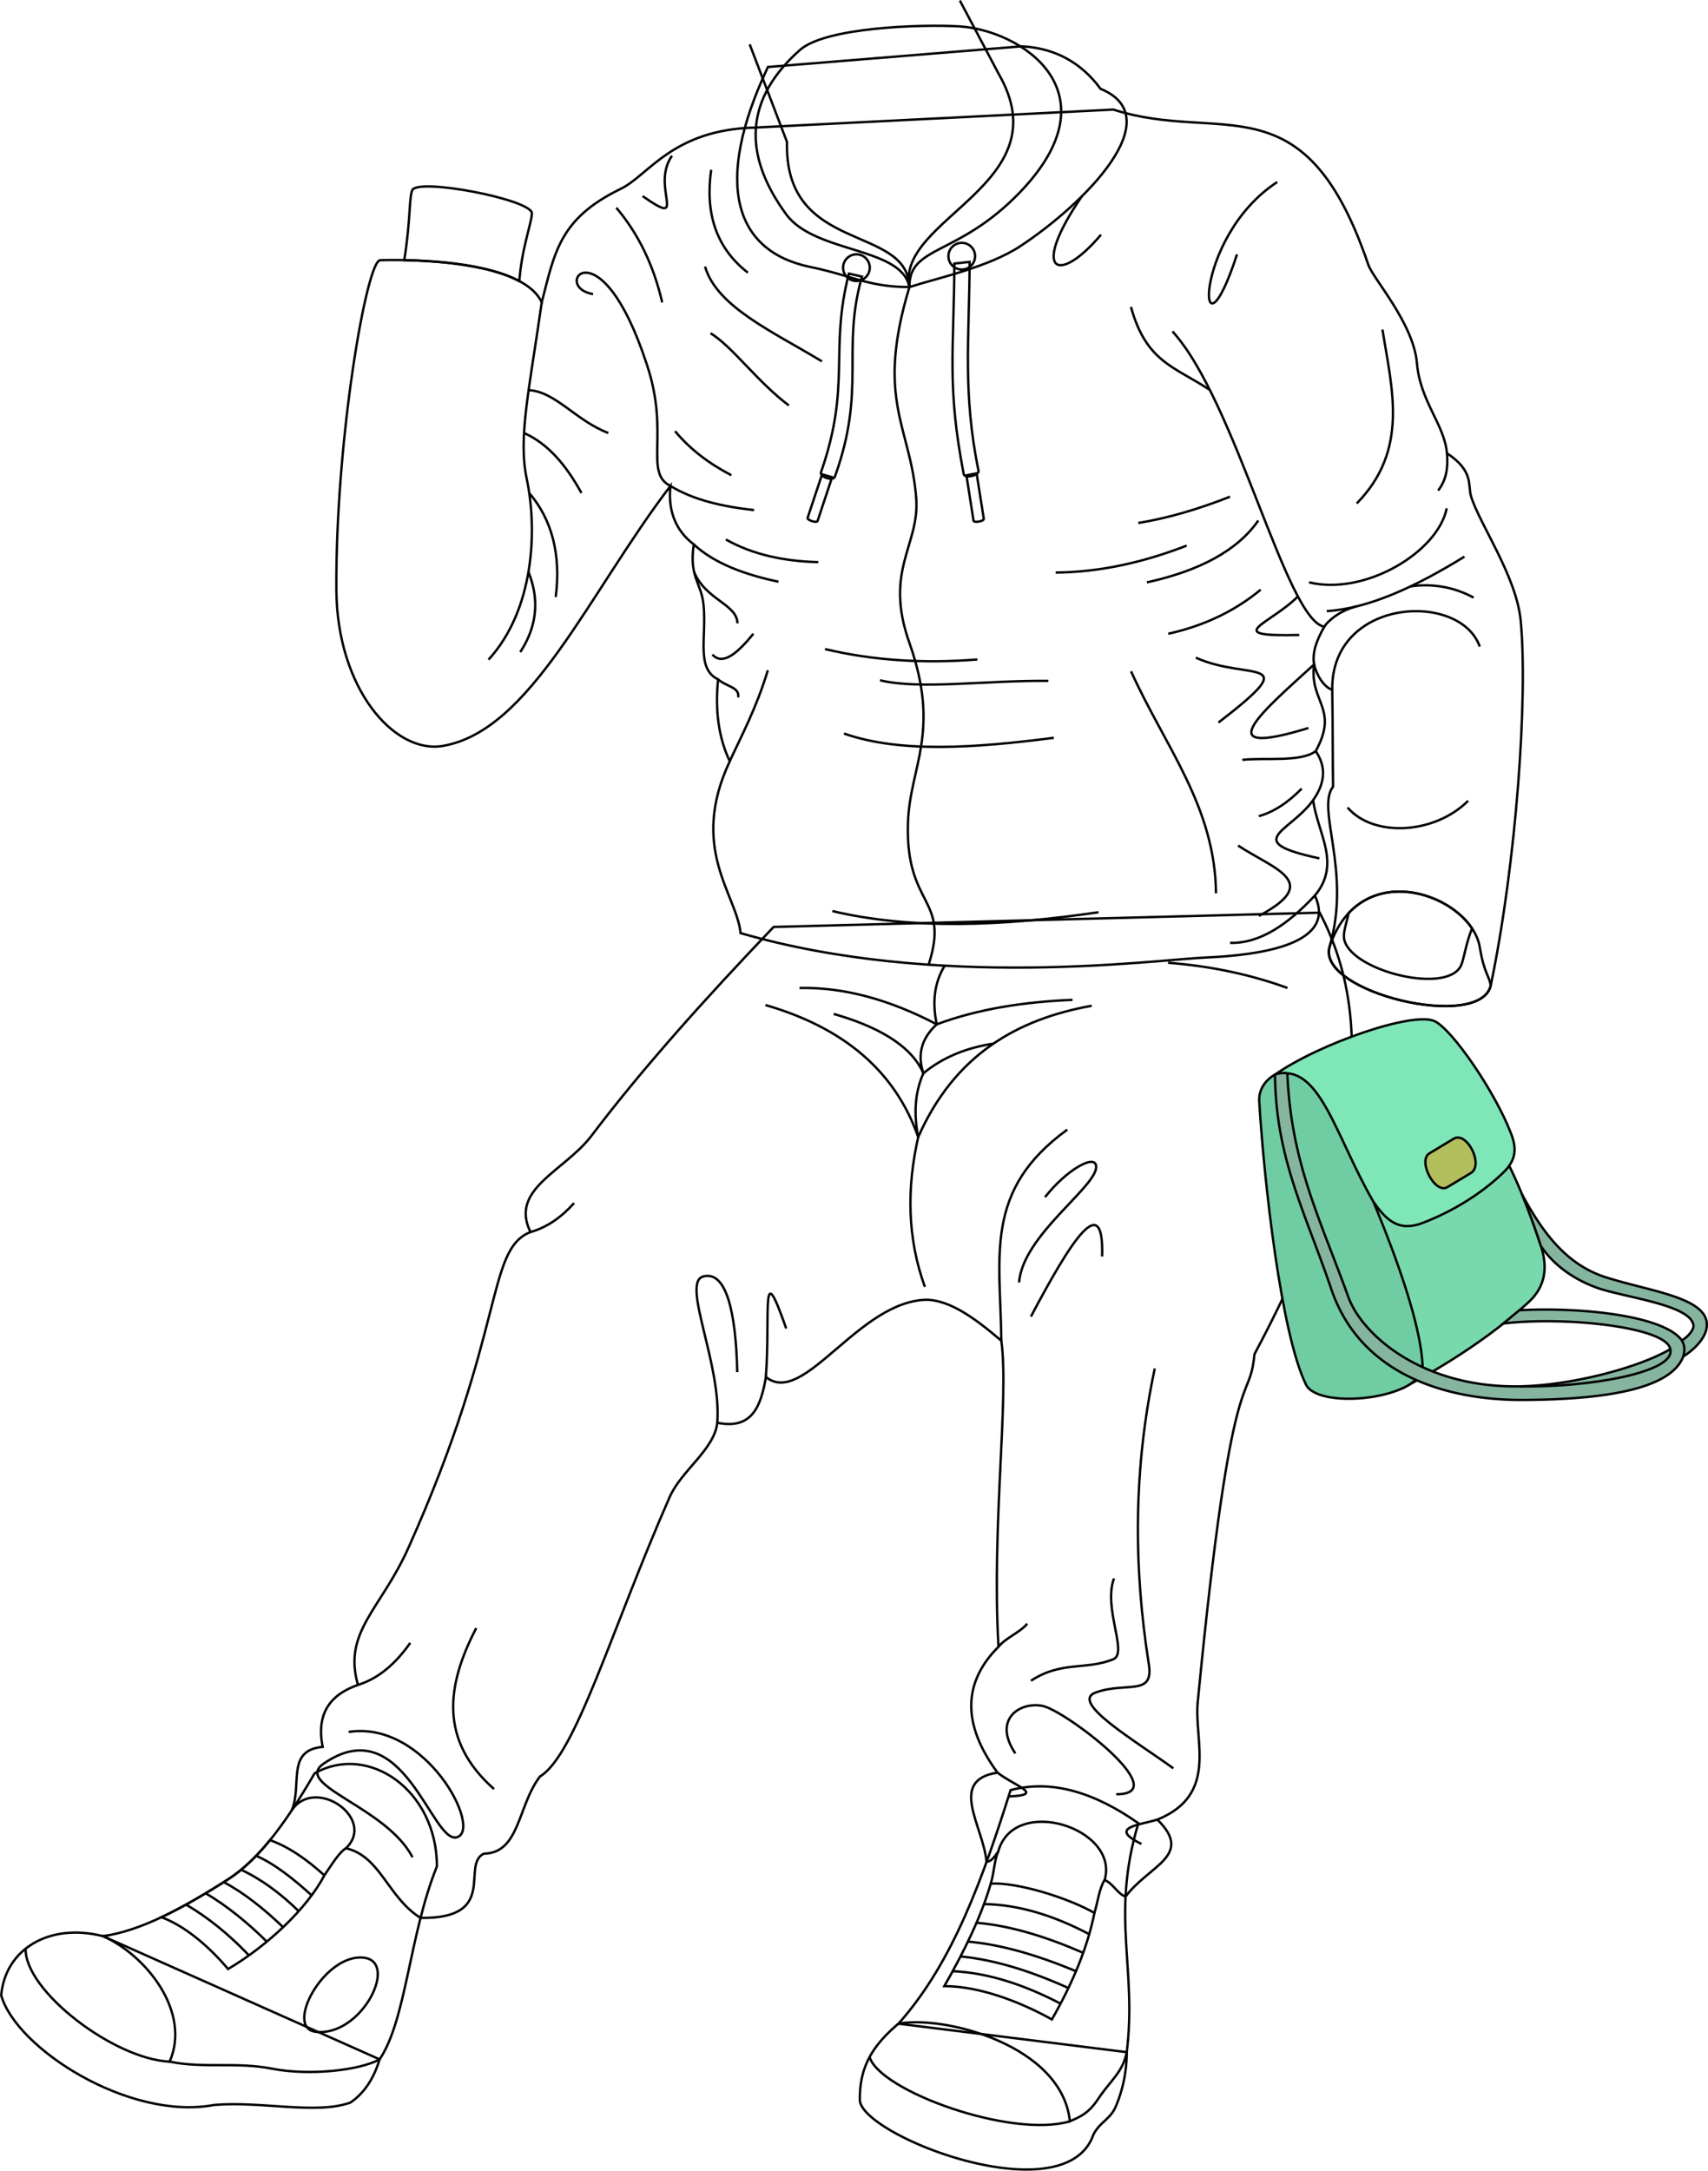 <svg id="presence" xmlns="http://www.w3.org/2000/svg" viewBox="0 0 1444.27 1835.13">
  <defs>
    <style>
      .cls-1 {
        fill: none;
      }

      .cls-1, .cls-2, .cls-3, .cls-4, .cls-5, .cls-6 {
        stroke: #000;
        stroke-miterlimit: 10;
        stroke-width: 2px;
      }

      .cls-2 {
        fill: #78d9ad;
      }

      .cls-3 {
        fill: #70cca2;
      }

      .cls-4 {
        fill: #7fe6b8;
      }

      .cls-5 {
        fill: #b3bf5c;
      }

      .cls-6 {
        fill: #85b59f;
      }
    </style>
  </defs>
  <title>waitingRoomAsleep</title>
  <g id="bennettSoleSide">
    <path class="cls-1" d="M321,1741c-4.7,15.44-12.39,28.14-24.74,36.56-29.14,10.35-75.31-1.45-115.33,2C109.33,1793.1,13.63,1731.82,1,1686.84c3.54-39.37,41-61.43,86.07-50Z"/>
    <path class="cls-1" d="M952.76,1734.91a117.7,117.7,0,0,1-9.37,46.19c-4.82,11.28-15.62,14-19.77,26-26.82,63.53-192.61-.93-196.49-30.93-.73-28.41,10.62-46.73,32.58-65.34Z"/>
  </g>
  <g id="bennettShoe">
    <path class="cls-1" d="M369.45,1577.83C346,1636.07,343.55,1707.54,321,1741c-17.34,9.46-59.69,14-91.07,7.86-30.49-5.93-56.88,0-86.48-5.9,18.26-41.79-19.42-89.69-56.34-106.13,32.05-4.48,67.86-23.78,105.48-47.83,28.19-18,51.42-52,73.38-89.75C311.37,1473.36,369.45,1513.36,369.45,1577.83Z"/>
    <path class="cls-1" d="M962.59,1541.36c-23.58,78.6-1,122.32-9.83,193.55-3.29,17.11-14.11,24.22-24,39.32-8.79,13.34-16.54,15.64-24.09,19.14-6.39-63.86-105.62-89.9-144.91-82.53,46.85-52.68,71.72-124.77,94.8-197.48C889.81,1504.1,925.92,1515.65,962.59,1541.36Z"/>
  </g>
  <g id="bennettShoelace">
    <path class="cls-1" d="M274.29,1585.44c-14.89-13.44-30.13-24.16-46-29.78-11.11,13.63-22.89,25.12-35.7,33.3-19.27,12.32-38.06,23.38-56.12,31.86,18.52,6.78,38.81,23,56.39,43.8C226.32,1644.83,259.62,1613.41,274.29,1585.44Z"/>
    <path class="cls-1" d="M889.46,1707.25c-28.16-15.7-62.32-28.16-90.94-28.16,17.11-29.95,31.28-59.12,39.24-86.63,21.65-1.48,64.87,11.74,87.7,24.77C919.27,1647.74,906.36,1677.66,889.46,1707.25Z"/>
  </g>
  <g id="converseLogo">
    <path class="cls-1" d="M267.14,1717.72c-27.31-3,7.21-66.87,40.74-62.64C337.38,1658.8,305.6,1721.9,267.14,1717.72Z"/>
  </g>
  <g id="clothesOverlapLine">
    <path class="cls-1" d="M210.52,1653.08c-16.87-17.69-34.6-32.06-53.24-42.94"/>
    <path class="cls-1" d="M225.62,1641.46c-16.56-16.27-33.71-30.28-51.75-40.9"/>
    <path class="cls-1" d="M239.41,1629.24c-16.46-15.7-33.16-29.06-50.28-38.09"/>
    <path class="cls-1" d="M252.57,1615.71c-15.24-14.91-31.37-26.89-48.67-35"/>
    <path class="cls-1" d="M263.52,1602.35c-16.23-14.76-32.06-27-46.95-33.46"/>
    <path class="cls-1" d="M274.29,1585.44c6.46-9.44,12.47-19.44,18.26-22.92"/>
    <path class="cls-1" d="M921.05,1635.18c-29.71-15.66-59.34-25-89-25.48"/>
    <path class="cls-1" d="M915.94,1650.94c-31.12-13.53-61.36-23-90.21-25.42"/>
    <path class="cls-1" d="M909.86,1666.46c-31.91-13.22-62.69-22.56-91.42-25"/>
    <path class="cls-1" d="M903.43,1680.7c-31.19-14.06-61.73-23.85-91.22-26.72"/>
    <path class="cls-1" d="M896.8,1693.89c-30.46-15.84-60.87-26.06-91.22-27.43"/>
    <path class="cls-1" d="M925.46,1617.23c3-10.2,4.25-21.25,8.63-27.9"/>
    <path class="cls-1" d="M837.76,1592.46c3-9.68,3.06-20.48,6.35-27.14"/>
  </g>
  <g id="clothesDisplayLine">
    <path class="cls-1" d="M143.42,1742.92c-47.18-2.07-122.68-60-121.76-95.49"/>
    <path class="cls-1" d="M904.62,1793.37C855.46,1808,744.38,1768,735.31,1739.1"/>
  </g>
  <path id="bennettJeans" class="cls-1" d="M1115.94,771.57c55.62,106.39,20.15,232.14-55.17,373.25-4.48,46.69-18.79-7.29-48,294.34-3.19,32.85,17.75,78-34.08,99.15,31,30.6-7,38.48-26.88,65-6.59-1.84-9.95-10.36-17.7-14,12.58-44-76.89-72.18-90-24-3.25,4.83-6.53,8.78-9.89,8.66-2.83-30.27-32.89-69,9.28-75.37q-44.84-60.85.81-106.4c-5.87-102.84,9.05-209.92,2.41-258.73-23.38-20-42.77-33.41-62.06-34.66-58.27-.09-105.08,91.51-137,65.29-4.16,24.37-11.53,44.89-41.1,38.69-2.64,22.88-30.37,40.3-40.31,62.87-49.06,111.43-79.45,218.08-109.62,236.16-19.05,24.82-17,64.83-47.55,65.29-19.64,9.67,13.12,55.14-53.44,54.31-27.72-17.22-33.73-52-63.06-58.91,26-25.18-26.17-61.28-45.84-32.15,9-21.11-5.08-50.73,26.12-53.52-5.66-28.24,6.44-44.22,29.82-52.4-12.87-44.9,19.22-63.62,42.62-115.77,83-185,65.53-252.07,103.27-267.09-18-36.56,28.83-51.39,51.59-81.41,43.78-57.76,96.6-116.38,154-176.52Z"/>
  <g id="clothesDisplayLine-2" data-name="clothesDisplayLine">
    <path class="cls-1" d="M798.84,816.41c-8.86,14.39-10.66,31-6.74,49.56-12.56,11.52-16.75,25.2-11.28,41.39-7.31,16.28-8.24,34.41-4.39,53.92-9.74,43.05-9.31,85.38,5.64,126.67"/>
    <path class="cls-1" d="M1088.7,835.25c-31.91-11.63-65.63-18.58-101-21.32"/>
  </g>
  <g id="clothesOverlapLine-2" data-name="clothesOverlapLine">
    <path class="cls-1" d="M846.72,1133.48c-.75-71.61-15.14-127.1,55.77-178.48"/>
    <path class="cls-1" d="M647.25,849.67c66.25,19.11,109.76,56,129.18,111.61,30.66-69.3,83.33-99.64,146.73-111"/>
  </g>
  <g id="clothesFoldLine">
    <path class="cls-1" d="M978.67,1538.31c-14.84,4.61-42.31,6.48-13.5,20.56"/>
    <path class="cls-1" d="M843.5,1498.61c14.44,11.35,41.07,18.86,9.43,20.13"/>
    <path class="cls-1" d="M858.57,1482.37c-19.71-29.3,4.44-44.12,23.2-40.13,19.49,4.15,112.58,75,62.08,74.62"/>
    <path class="cls-1" d="M844.31,1392.21c6.11-7.66,18.68-12.39,24.29-19.57"/>
    <path class="cls-1" d="M942,1334.39c-9.41,25.08,12,63.21-.63,68.35-23.2,9.4-43.89,1.25-69.6,18.18"/>
    <path class="cls-1" d="M976.46,1156.93c-18.15,85.1-18,168-5,250.2,4.35,27.42-19.55,14.28-45.15,23.82-21.72,8.1,33,40.26,65.85,64"/>
    <path class="cls-1" d="M402.7,1376.4c-25.19,48.4-31.54,94.91,15.05,136.07"/>
    <path class="cls-1" d="M302.65,1424.45c17.16-5.31,31.71-17.68,44.24-35.51"/>
    <path class="cls-1" d="M294.84,1464.19c65.22-10,113.41,82.56,91.55,89-21.24,6.3-45.14-109.11-112.87-62.08-26.06,18.1,53.3,36.37,75.25,79"/>
    <path class="cls-1" d="M448.54,1041.59c14.75-4.13,26.59-13.09,36.93-24.5"/>
    <path class="cls-1" d="M647.63,1164.11c4-54.84-4.77-103.75,17.18-41"/>
    <path class="cls-1" d="M606.53,1202.8c3.73-49.63-30.66-118.46-11.95-123.63,19.44-5.36,27.73,29.81,28.84,80.89"/>
    <path class="cls-1" d="M931.94,1062.24c1.7-57.4-26.36-13.16-60.2,50.79"/>
    <path class="cls-1" d="M883.65,1012.08c18.72-23.75,43.06-37.07,43.27-25.71.31,17.11-62.11,57.92-65.21,97.82"/>
    <path class="cls-1" d="M704.94,857.19c34.06,9.77,64.91,25.09,75.88,50.17,17-14,37.06-21.66,59.26-25.08"/>
    <path class="cls-1" d="M676.1,835.25c37.75-.79,76.46,10,116,30.72,35-13,73.69-19,114.76-20.69"/>
  </g>
  <g id="bennettHoodieLace">
    <path class="cls-1" d="M817.2,401.86l6,38.28c.37,2.08,9,.53,8.68-1.55l-6.07-38.45Z"/>
    <path class="cls-1" d="M807,222.82c-.37,74.3-6.37,103.87,7.87,177.86.78,4.18,12.89,1.34,12.58-2.49-13.58-66.5-7.79-111.49-7.55-176.79Z"/>
    <circle class="cls-1" cx="813.26" cy="216.57" r="11.28"/>
    <path class="cls-1" d="M695.15,401l-12.23,36.77c-.63,2,7.8,4.64,8.42,2.62l12.28-36.94Z"/>
    <path class="cls-1" d="M717.81,231.28C701.12,296.62,720,325,694.32,399c-1.8,3.94,9.81,8.08,11.6,4.14,26.84-74.42,5.38-107,22.92-169.29Z"/>
    <circle class="cls-1" cx="724.19" cy="226.3" r="11.28"/>
  </g>
  <path id="bennettJacket" class="cls-1" d="M1126.52,583.14c.49,28.58.33,56,.71,81.91-14.64,18.72,15.89,71.5-3,135.47-11.29,38.2,127,71.49,136.3,32.75,21.72-103.72,31.49-244.77,25.36-308.52-3.64-37.76-34.7-81.38-42-105.18-2.87-9.39,2.64-21.15-20.37-36.4-2.1-24.4-22.59-43.57-25.36-76.07-2.9-34.05-37.55-71.92-41.2-83.47-53.85-158.31-123.9-101.47-215.54-131L639.12,107.81c-70.56,1.62-90.35,40.28-114.36,51.91-51.9,25.14-55.83,54.09-66.67,95.94C439.5,215.18,321.43,220,321.43,220c-11.47.53-37.81,152.59-37,278.66.52,83.42,48.9,139.07,90.11,131.94,74.43-12.87,123.08-128.88,192.36-219.77q-3.27,31.79,19.78,49.44c-4.25,27.7,6.55,32.54,8.27,51.38,2.53,27.74-6.48,53.55,12.26,62.71q-4.08,39.93,9.89,69.22c-34.67,73.62,5.83,112.59,9.13,145.28,167,48.33,352,22.39,392.6,20.67,47.5-2,112.16-11.32,93-52.4,22.64-27.14,2.18-52.7-1.45-80.69,11.41-16.22,10.17-29.59,2.18-41.44,20-36.32-5.73-41.48-1.34-73.26C1113.28,570.76,1119.6,581.09,1126.52,583.14Z"/>
  <path id="bennettJacketInner" class="cls-1" d="M1251.24,800.56c-7.35-43.44-101-78.91-127,0C1114,839,1251.2,872,1260.51,833.27,1259.35,824.59,1255.19,824,1251.24,800.56Z"/>
  <g id="bennettHoodie">
    <path class="cls-1" d="M769,242.69c23.91-7.72,66.51-16.63,93.78-34.59,53.94-35.52,127.16-108.7,67.84-133C914.34,53,892.35,40.7,864.1,39.16L649.34,56.64c-47.28,100.53-26.83,156.11,35.59,169C720.57,233,734.4,242.69,769,242.69Z"/>
    <path class="cls-1" d="M1235.56,816c2.32-5.21,4.12-18.83,9.21-31.09-19.09-28.75-73.18-46.42-104.35-13-2.35,10.64-5.31,17.53-3.44,23.59C1145,821.56,1224.48,840.9,1235.56,816Z"/>
    <path class="cls-1" d="M439.12,237.63c2.15-28.14,10.37-48.7,10.64-57.22.37-11.65-97.15-30.41-101.23-19.49-2.77,7.42-1.21,24.46-6.69,59C367.85,220.42,412.63,223.48,439.12,237.63Z"/>
  </g>
  <path id="bennettHoodieInner" class="cls-1" d="M769,242.69c-.41-35.39,40.69-25.59,93-79.67,82.68-85.47,1.13-137.71-51-140.72-31.54-1.82-112.82.61-134.65,20-52.3,46.49-43.5,95.21-11.53,138.9C689.13,214.38,762.52,208.51,769,242.69Z"/>
  <g id="clothesOverlapLine-3" data-name="clothesOverlapLine">
    <path class="cls-1" d="M546.91,308c19.76,58.37-2.7,91.59,20,102.82,19.31,11.83,43.89,17.44,70.72,20.43"/>
    <path class="cls-1" d="M991.44,280.17c53.88,59.27,96.08,244.26,128.41,249.65-6.31,11-10.5,21.8-8.65,31.92-41.7,38-92.63,80.72-4.82,53.73"/>
    <path class="cls-1" d="M649.28,566.64c-9.6,31.81-22.45,55.68-32.22,76.94"/>
    <path class="cls-1" d="M956.41,567.54c28.74,63.76,71.08,114.17,71.84,187.69"/>
    <path class="cls-1" d="M458.09,255.66c-10.86,75.69-20,114.65-12.66,149.33,9.1,43.13,6.29,110.46-32.33,152.67"/>
  </g>
  <g id="clothesFoldLine-2" data-name="clothesFoldLine">
    <path class="cls-1" d="M439.91,551.31c13.51-20.67,16.88-43.09,6.95-67.84"/>
    <path class="cls-1" d="M469.92,504.74c4.61-36.87-3.57-65.74-22.4-87.95"/>
    <path class="cls-1" d="M491.66,416.79c-12.59-22.81-27.72-41.44-48.53-50.72"/>
    <path class="cls-1" d="M514.42,366.07C487,355.71,469.73,331,447,329.82"/>
    <path class="cls-1" d="M501.49,248.6c-36.22-5.91,5.69-62.09,45.42,59.41"/>
    <path class="cls-1" d="M521.15,175.64c18.27,21.49,31.39,48,38.81,80"/>
    <path class="cls-1" d="M568.24,131.66c-18.63,26.39,15,62.09-24.84,34.15"/>
    <path class="cls-1" d="M601.36,143.56c-5.07,35.81,3.52,65.57,31,86.93"/>
    <path class="cls-1" d="M596.18,225.32c9.82,34.18,58,55.36,98.83,80.2"/>
    <path class="cls-1" d="M600.84,281.72c18.3,11.06,39.84,41.39,66.23,61.06"/>
    <path class="cls-1" d="M570.83,364.51c12.95,15.64,29.18,27.66,47.6,37.25"/>
    <path class="cls-1" d="M613.77,456.1c22.82,12.83,49.27,18.39,78.14,19.14"/>
    <path class="cls-1" d="M586.64,460.27c17.71,16.24,43,25.45,71.63,31.53"/>
    <path class="cls-1" d="M586.88,483.47c9.82,23.85,36.34,27.14,36.73,43.52"/>
    <path class="cls-1" d="M637.06,535.78c-13.59,16.67-26,27.17-34.67,17.6"/>
    <path class="cls-1" d="M607.17,574.36c7.75,6.52,18.35,6.48,17,15.24"/>
    <path class="cls-1" d="M697.6,548.72c40.61,9.7,83.64,12.4,128.84,8.8"/>
    <path class="cls-1" d="M744.17,575.11c33.75,8.16,88.48,0,142.3.52"/>
    <path class="cls-1" d="M713.64,620.13c47.73,16.74,111.13,12.19,177.48,3.62"/>
    <path class="cls-1" d="M928.9,771.22c-82.5,12.1-159.25,14.61-225.09-1"/>
    <path class="cls-1" d="M1046.87,714.82c30.53,20.18,71.83,30.74,17.6,59.5"/>
    <path class="cls-1" d="M1111.81,757.13c-22.83,24.41-46.44,40.62-71.66,40"/>
    <path class="cls-1" d="M1110.36,676.44c-19,27-61.93,34.76,5.33,49.24"/>
    <path class="cls-1" d="M1100.69,666.7c-11.76,12-23.83,19.86-36.22,23.28"/>
    <path class="cls-1" d="M1112.54,635c-12.48,9.59-42.38,5.31-62,7.38"/>
    <path class="cls-1" d="M1011.17,556c44.5,20.18,93.66-2.58,19.15,54.85"/>
    <path class="cls-1" d="M1098.62,536.82c-66.75,1.55-24.84-8.8-1.13-32.58"/>
    <path class="cls-1" d="M1066,498.53c-21.11,17.45-46.76,30.28-78.13,37.25"/>
    <path class="cls-1" d="M1040.15,419.88c-26.54,10.49-52.47,18.16-77.62,22.25"/>
    <path class="cls-1" d="M1064,440.06c-17.53,25.2-49.27,42.43-94.17,52.26"/>
    <path class="cls-1" d="M1003.41,461.27c-36.93,14.35-73.84,22.47-110.73,22.77"/>
    <path class="cls-1" d="M956.32,259.47c12.94,46.57,36.22,50.19,66.68,70.15"/>
    <path class="cls-1" d="M931,198.41c-36.74,43.46-60,31.56-16.29-32.33"/>
    <path class="cls-1" d="M1080,153.91c-73,47.6-67.68,164.62-34,61.13"/>
    <path class="cls-1" d="M1169,278.61c8,50.49,22.64,101.63-21.73,147"/>
    <path class="cls-1" d="M1223.53,383.17c1,11.3-.13,22.13-7.45,31.53"/>
    <path class="cls-1" d="M1223.32,429.71c-7.24,36.74-68.79,74.1-116.42,62.61"/>
    <path class="cls-1" d="M1126.52,583.14c-1-77.89,108.19-83.58,124.75-36.49"/>
    <path class="cls-1" d="M1241.43,677c-28.46,28.46-80.2,31.05-101.93,5.7"/>
    <path class="cls-1" d="M1238.33,470.58c-41.49,25.58-81.06,43.86-116.43,46.06"/>
    <path class="cls-1" d="M1246.09,505.25a84.94,84.94,0,0,0-53.38-9.49"/>
    <path class="cls-1" d="M1119.85,529.82c3.39-5.49,14-13.94,27.41-17.23"/>
  </g>
  <path id="zipperDisplayLine" class="cls-1" d="M769,242.69c-29.11,96.14,1.16,117.81,5.74,178.63,3,39.68-27.53,60.69-5.81,122,26.89,75.88.38,104.61-1.16,152.2-2.32,72,36,62.73,17.45,120.06"/>
  <g id="skinEastAsian">
    <path class="cls-1" d="M811.65.47,844.4,62.34c54,93.4-86.73,121.91-75.41,180.35C767.37,189.1,663,215.18,665.47,120L633.93,37.47"/>
  </g>
  <g id="purse">
    <path id="purseMedium" class="cls-2" d="M1186.76,1173.28c38.38-20.59,74.42-43.81,105.73-72.36,14.23-13,16.52-29.23,10.51-47.5-8.87-26.93-23.65-67.6-42-94.4l-99.78,56.54Z"/>
    <path id="purseDark" class="cls-3" d="M1117.54,919.08c-12.81-26.38-54.29-14-52.74,12,4,66.83,18.36,196.39,39.53,239.47,10.78,21.93,100,12.17,98.58-16.51C1200.1,1097.1,1147.17,980.09,1117.54,919.08Z"/>
    <path id="purseLight" class="cls-4" d="M1078.12,908.52c37.18-26.18,117.63-54.06,135.28-45.08,15.17,7.71,50.64,59.4,64.29,94.72,4.86,12.57,4.77,22.39-7,33.62-18.89,18.08-43.5,32.9-67.82,42.14-19.05,7.24-29.9-.79-41.75-18.36C1128.51,959,1115.83,897.72,1078.12,908.52Z"/>
    <path id="purseClasp" class="cls-5" d="M1223.88,1003.64,1244,991.53c10.87-7.18-4.06-36-15.1-28.65L1208.78,975C1198.37,981.2,1213.47,1009.86,1223.88,1003.64Z"/>
    <path id="purseStrap" class="cls-6" d="M1357.89,1079.83c-31.28-10-51.78-34.45-70.91-70.21,6.47,15.72,11.89,31.25,16,43.8,11.1,16.65,28.37,28.29,47,35.12,22.51,8.24,80.22,14.39,82,32.08.36,3.69-4.82,9.74-9.85,12.5-15.59-21.22-86.47-28.22-137.37-25.43l-13.56,11.22c53-6.26,138.29,3.09,141.15,21.7-28.33,16.42-85.1,30.73-127.59,31.42-82,1.34-133-43.42-144.65-75.61-24.35-67.25-48.32-113.31-51.57-189.06a21.71,21.71,0,0,0-10.41,1.16c.63,70.64,25.43,116.1,47.68,181.51,24.23,71.23,95.6,93.8,162,93.5,66.75-.31,124.87-8.52,135.54-36.76,9.57-6,18.35-15.14,19.75-24.15C1447,1097.22,1396.52,1092.15,1357.89,1079.83Z"/>
    <g id="purseOverlapLine">
      <path class="cls-1" d="M1422.12,1133.12c2.23,3.9,2.92,7.74,1.18,13.65"/>
      <path class="cls-1" d="M1412.34,1140.61c5.11,19.87-71,32.67-127.59,31.42"/>
    </g>
  </g>
</svg>
